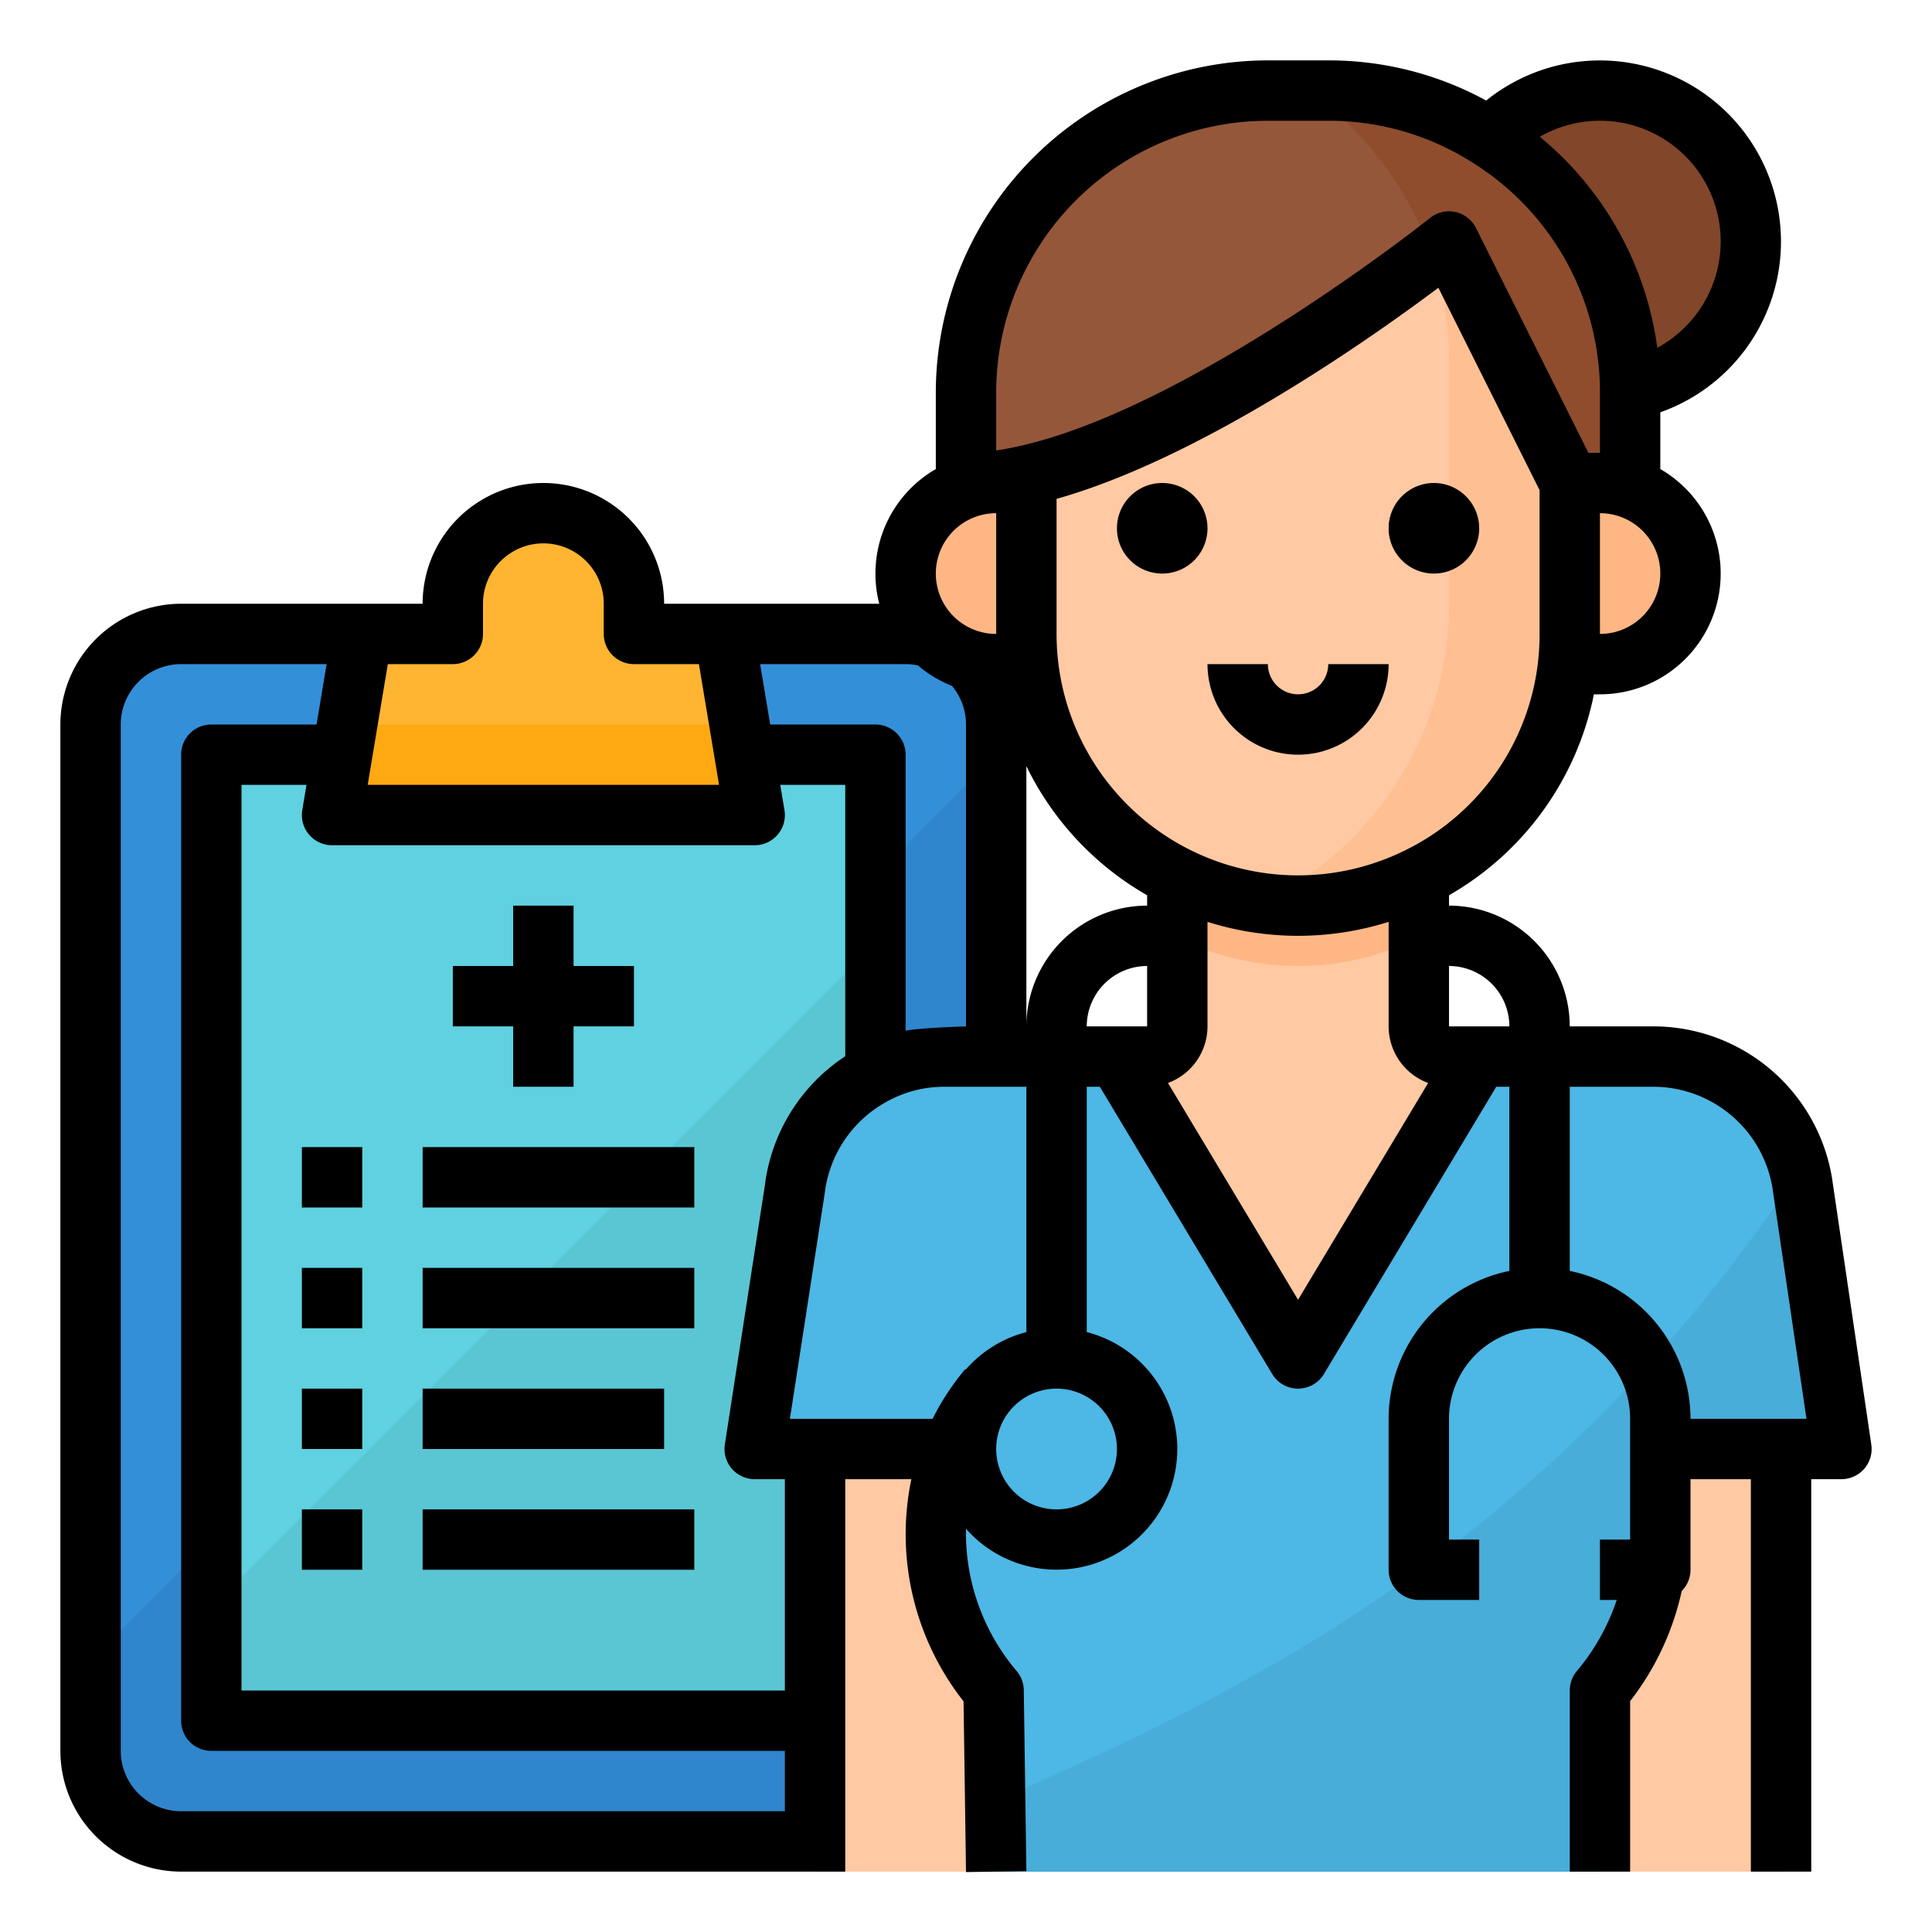 <svg height="512" viewBox="0 0 512 512" width="512" xmlns="http://www.w3.org/2000/svg"><g id="Filled_outline" data-name="Filled outline"><path d="m408 160h16v16h-16z" fill="#feb784"/><path d="m264 160h16v16h-16z" fill="#feb784"/><rect fill="#348fd9" height="320" rx="24" width="240" x="24" y="168"/><path d="m264 200v264a24.006 24.006 0 0 1 -24 24h-192a24.006 24.006 0 0 1 -24-24v-24z" fill="#3086cd"/><path d="m56 200h176v256h-176z" fill="#60d1e0"/><path d="m232 250v206h-176v-30z" fill="#5ac6d4"/><path d="m168 168v-8a24 24 0 0 0 -24-24 24 24 0 0 0 -24 24v8h-24l-8 48h112l-8-48z" fill="#ffb531"/><path d="m92 192-4 24h112l-4-24z" fill="#ffa912"/><path d="m256 120h24v24h-24z" fill="#95573a"/><circle cx="424" cy="64" fill="#82462a" r="40"/><path d="m264 128h8a0 0 0 0 1 0 0v48a0 0 0 0 1 0 0h-8a24 24 0 0 1 -24-24 24 24 0 0 1 24-24z" fill="#feb784"/><path d="m472 496v-176a40 40 0 0 0 -40-40h-48a8 8 0 0 1 -8-8v-56h-64v56a8 8 0 0 1 -8 8h-48a40 40 0 0 0 -40 40v176" fill="#fec9a3"/><path d="m376 248.427v-32.427h-64v32.427a71.4 71.4 0 0 0 64 0z" fill="#feb784"/><path d="m434.94 384c8.34 20.78 4.6 45.51-10.94 64v48h-160v-48c-15.54-18.49-19.97-43.22-11.63-64h-52.37l10.78-70.08a39.994 39.994 0 0 1 39.54-33.92h45.68l48 80 48-80h46.11a40.01 40.01 0 0 1 38.77 30.14c.27 1.07.5 2.17.69 3.28l10.43 70.58z" fill="#4db7e5"/><path d="m434.94 384c8.34 20.78 4.6 45.51-10.94 64v48h-160v-18.9c83.11-35.45 153.52-77.91 212.88-166.96.27 1.07.5 2.17.69 3.28l10.43 70.58z" fill="#48add9"/><path d="m416 112v56a72.006 72.006 0 0 1 -72 72 71.157 71.157 0 0 1 -9.85-.68h-.01a72.006 72.006 0 0 1 -62.14-71.32v-56a64 64 0 0 1 64-64h16a63.96 63.96 0 0 1 64 64z" fill="#fec9a3"/><path d="m416 112v56a72.006 72.006 0 0 1 -72 72 71.157 71.157 0 0 1 -9.85-.68 88 88 0 0 0 49.85-79.32v-64a87.447 87.447 0 0 0 -12.32-44.91 64 64 0 0 1 44.32 60.91z" fill="#fec093"/><path d="m432 104v32l-16-8-32-64s-1.69 1.35-4.67 3.65c-17.55 13.58-79.98 60.35-107.33 60.35h-16v-24a80 80 0 0 1 80-80h16a80 80 0 0 1 80 80z" fill="#95573a"/><path d="m432 104v32l-16-8-32-64s-1.69 1.35-4.67 3.65a88.264 88.264 0 0 0 -32.74-43.65h5.41a80 80 0 0 1 80 80z" fill="#8f4d2e"/><path d="m416 128h8a24 24 0 0 1 24 24 24 24 0 0 1 -24 24h-8a0 0 0 0 1 0 0v-48a0 0 0 0 1 0 0z" fill="#feb784"/><path d="m48 496h176v-104h17.517a71.617 71.617 0 0 0 13.836 58.875l.647 45.242 16-.232v-.106l-.686-47.892a8.005 8.005 0 0 0 -1.874-5.031 56.448 56.448 0 0 1 -13.44-37.72 31.991 31.991 0 1 0 32-52.123v-65.013h3.471l45.669 76.116a8 8 0 0 0 13.72 0l45.669-76.116h3.471v48.805a40.068 40.068 0 0 0 -32 39.195v40a8 8 0 0 0 8 8h16v-16h-8v-32a24 24 0 0 1 48 0v32h-8v16h4.455a57.629 57.629 0 0 1 -10.58 18.854 8 8 0 0 0 -1.875 5.146v48h16v-45.178a73.116 73.116 0 0 0 13.675-29.186 7.974 7.974 0 0 0 2.325-5.636v-24h16v104h16v-104h8a8 8 0 0 0 7.914-9.167l-10.4-70.56c-.008-.058-.018-.116-.028-.174a48 48 0 0 0 -47.406-40.099h-22.08a32.036 32.036 0 0 0 -32-32v-2.743a79.384 79.384 0 0 0 38.4-53.257h1.6a31.989 31.989 0 0 0 16-59.695v-15.04a48 48 0 1 0 -46.145-82.619 87.01 87.01 0 0 0 -41.855-10.646h-16a88.1 88.1 0 0 0 -88 88v20.305a31.992 31.992 0 0 0 -14.987 35.695h-57.013a32 32 0 0 0 -64 0h-64a32.036 32.036 0 0 0 -32 32v272a32.036 32.036 0 0 0 32 32zm160-48h-144v-240h17.222l-1.114 6.685a8 8 0 0 0 7.892 9.315h112a8 8 0 0 0 7.892-9.315l-1.114-6.685h17.222v71.916a48.057 48.057 0 0 0 -21.107 32.791c-.008.052-.016.1-.023.155l-.149 1.117-10.627 68.8a8 8 0 0 0 7.906 9.221h8zm44.293-266.227a16 16 0 0 1 3.707 10.227v80s-12.62.4-16 1.152v-73.152a8 8 0 0 0 -8-8h-27.889l-2.667-16h38.556a14.748 14.748 0 0 1 3.291.366 32.011 32.011 0 0 0 9.002 5.407zm51.707 58.227a32.036 32.036 0 0 0 -32 32v-68.968a79.546 79.546 0 0 0 32 34.226zm-8 144a16 16 0 1 1 -16-16 16.019 16.019 0 0 1 16 16zm-24-30.987a32.041 32.041 0 0 0 -16.075 9.941l-.129-.108a66.811 66.811 0 0 0 -8.651 13.154h-37.814l9.215-59.659c.009-.054.016-.108.023-.163l.15-1.117a32.026 32.026 0 0 1 16.981-23.488 31.293 31.293 0 0 1 14.62-3.573h21.68zm16-81.013a16.019 16.019 0 0 1 16-16v16zm56 72.451-34.473-57.451a16.011 16.011 0 0 0 10.473-15v-27.7a79.7 79.7 0 0 0 48 0v27.7a16.011 16.011 0 0 0 10.473 15zm94.08-56.451a32.041 32.041 0 0 1 31.62 26.7l9.036 61.3h-30.736a40.068 40.068 0 0 0 -32-39.195v-48.805zm-38.08-16h-16v-16a16.019 16.019 0 0 1 16 16zm-27.578-46.675a64 64 0 0 1 -92.422-57.325v-35.795c38.369-10.825 83.318-42.551 101.185-55.948l26.815 53.631v38.112a63.645 63.645 0 0 1 -35.578 57.325zm51.578-57.325v-32a16 16 0 0 1 0 32zm32-104a32.113 32.113 0 0 1 -16.8 28.172 87.52 87.52 0 0 0 -31.135-55.925 32 32 0 0 1 47.935 27.753zm-192 40a72.081 72.081 0 0 1 72-72h16a70.966 70.966 0 0 1 38.6 11.316 71.687 71.687 0 0 1 33.4 59.884v16.8h-3.056l-29.789-59.578a8 8 0 0 0 -12.15-2.671c-.627.5-63.243 50.244-108.787 60.45q-3.227.737-6.218 1.174zm0 32v32a16 16 0 0 1 0-32zm-144 40a8 8 0 0 0 8-8v-8a16 16 0 0 1 32 0v8a8 8 0 0 0 8 8h17.223l5.334 32h-93.114l5.334-32zm-88 16a16.019 16.019 0 0 1 16-16h38.556l-2.667 16h-27.889a8 8 0 0 0 -8 8v256a8 8 0 0 0 8 8h152v16h-160a16.019 16.019 0 0 1 -16-16z"/><path d="m80 304h16v16h-16z"/><path d="m112 304h72v16h-72z"/><path d="m80 336h16v16h-16z"/><path d="m112 336h72v16h-72z"/><path d="m80 368h16v16h-16z"/><path d="m112 368h64v16h-64z"/><path d="m80 400h16v16h-16z"/><path d="m112 400h72v16h-72z"/><path d="m136 288h16v-16h16v-16h-16v-16h-16v16h-16v16h16z"/><path d="m308 128a12 12 0 1 0 12 12 12.013 12.013 0 0 0 -12-12z"/><path d="m380 128a12 12 0 1 0 12 12 12.013 12.013 0 0 0 -12-12z"/><path d="m344 184a8.009 8.009 0 0 1 -8-8h-16a24 24 0 0 0 48 0h-16a8.009 8.009 0 0 1 -8 8z"/></g></svg>